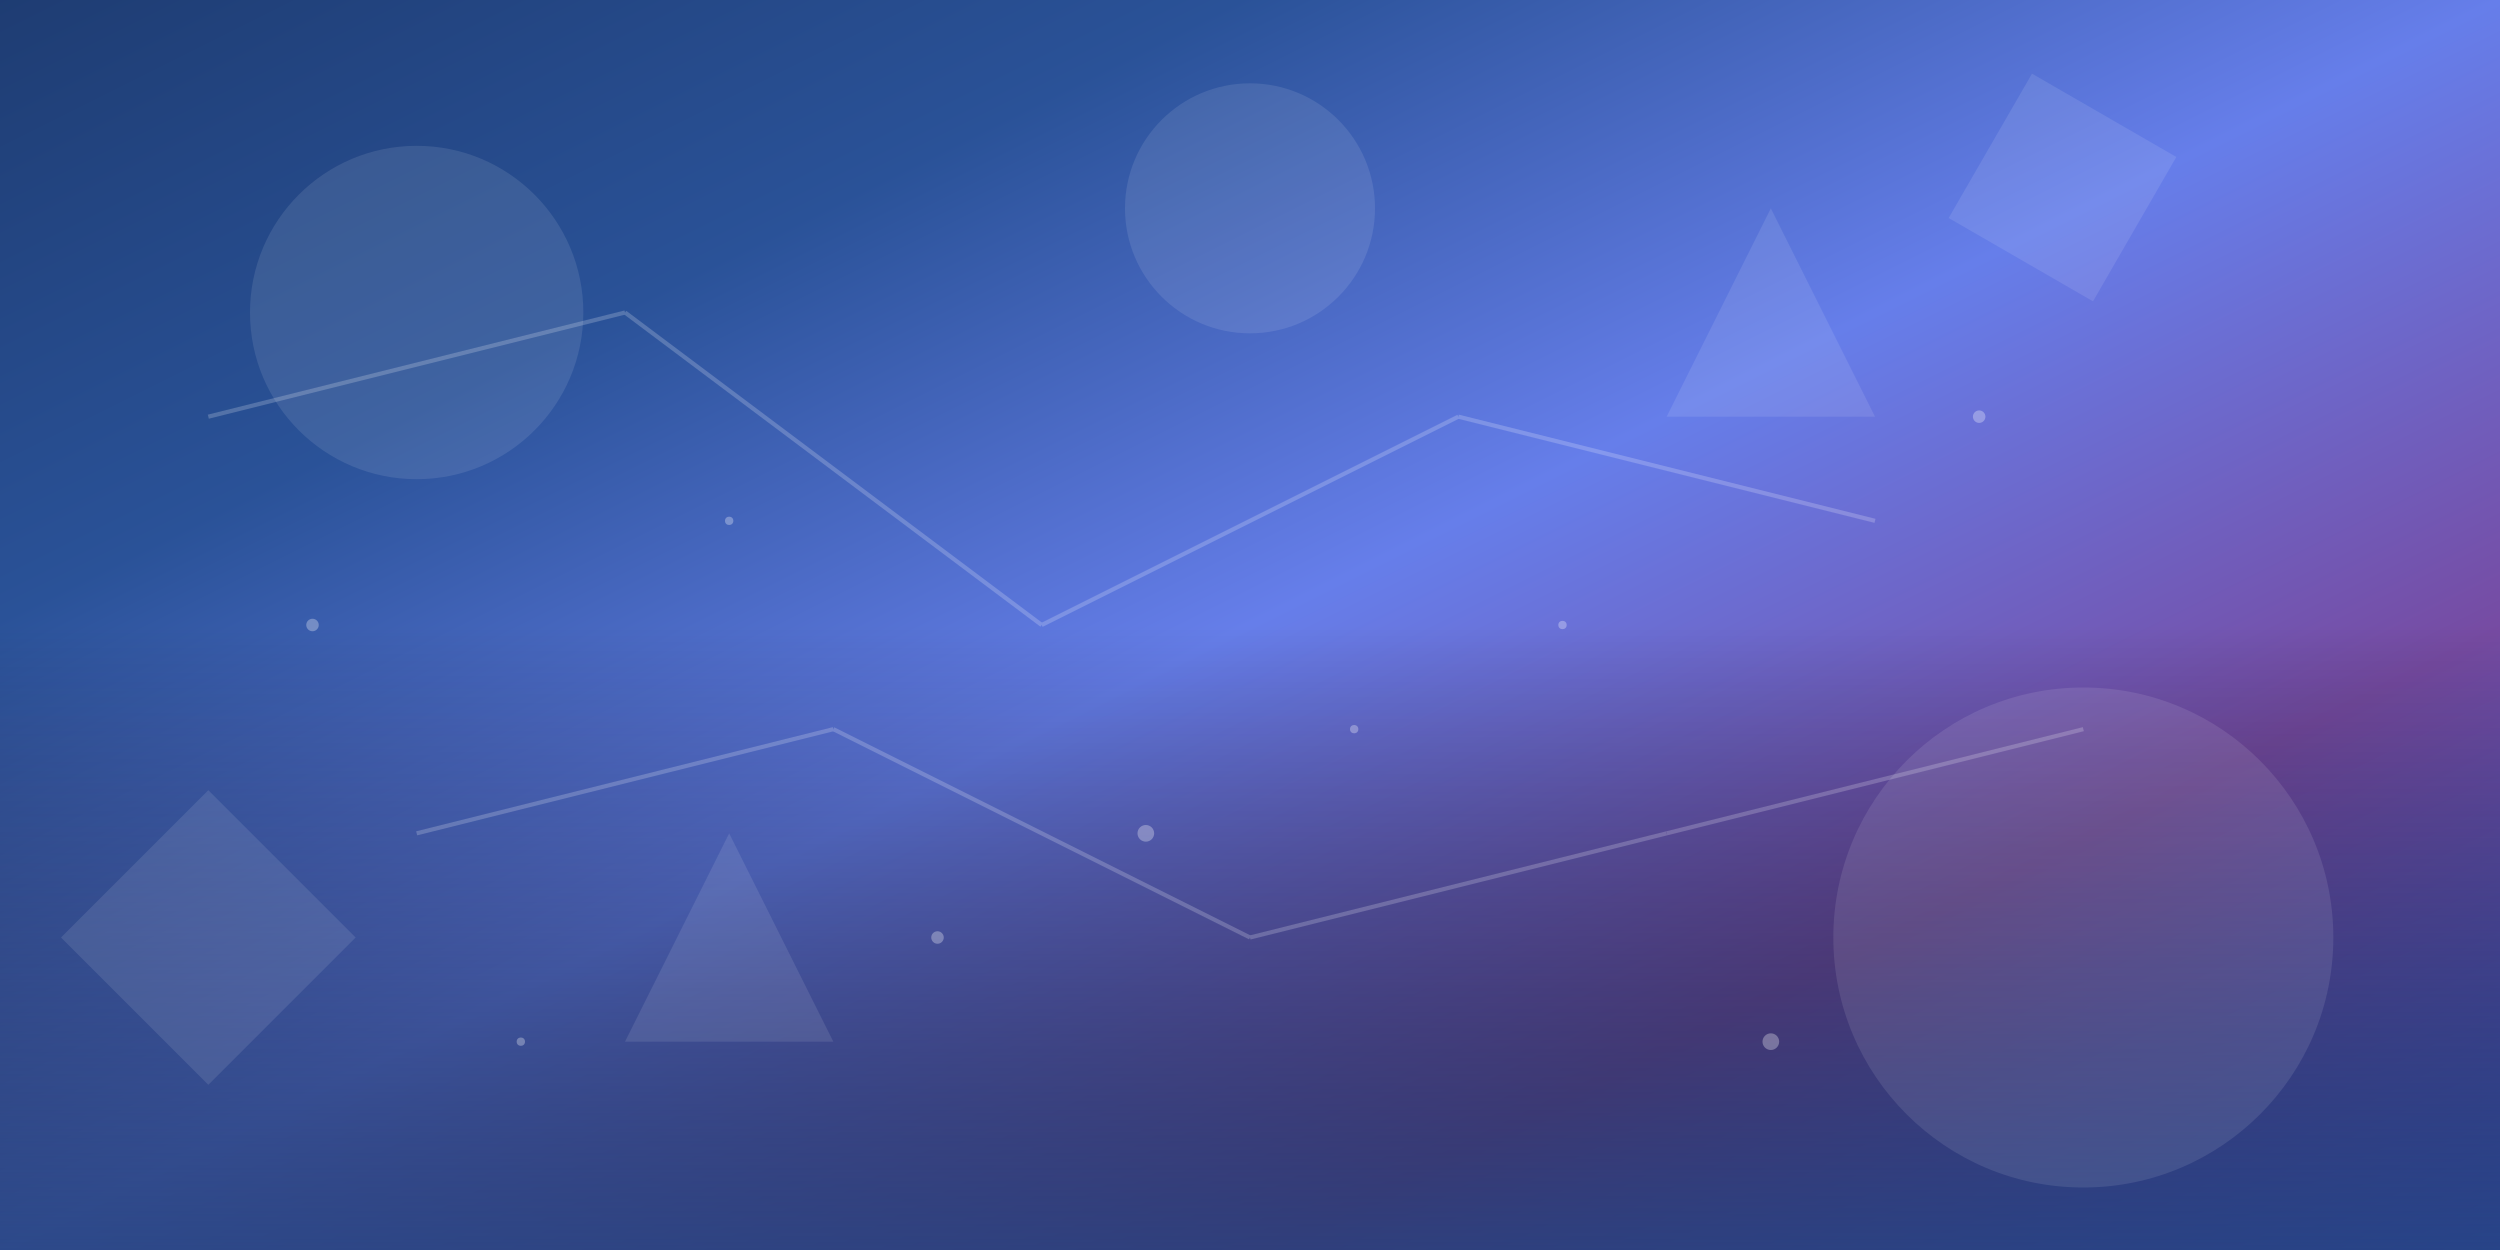 <svg width="1200" height="600" viewBox="0 0 1200 600" fill="none" xmlns="http://www.w3.org/2000/svg">
  <rect x="0" y="0" width="1200" height="600" fill="#333333" stroke="none"/>
  <!-- 배경 그라데이션 -->
  <rect width="1200" height="600" fill="url(#bgGradient)"/>
  
  <!-- 하단 그라데이션 오버레이 -->
  <rect width="1200" height="300" y="300" fill="url(#overlayGradient)"/>
  
  <!-- 기하학적 패턴들 -->
  <g opacity="0.1">
    <!-- 원형 패턴 -->
    <circle cx="200" cy="150" r="80" fill="white"/>
    <circle cx="1000" cy="450" r="120" fill="white"/>
    <circle cx="600" cy="100" r="60" fill="white"/>
    
    <!-- 사각형 패턴 -->
    <rect x="50" y="400" width="100" height="100" fill="white" transform="rotate(45 100 450)"/>
    <rect x="950" y="50" width="80" height="80" fill="white" transform="rotate(30 990 90)"/>
    
    <!-- 삼각형 패턴 -->
    <polygon points="300,500 350,400 400,500" fill="white"/>
    <polygon points="800,200 850,100 900,200" fill="white"/>
  </g>
  
  <!-- 네트워크 라인들 -->
  <g stroke="white" stroke-width="2" opacity="0.2" fill="none">
    <line x1="100" y1="200" x2="300" y2="150"/>
    <line x1="300" y1="150" x2="500" y2="300"/>
    <line x1="500" y1="300" x2="700" y2="200"/>
    <line x1="700" y1="200" x2="900" y2="250"/>
    <line x1="200" y1="400" x2="400" y2="350"/>
    <line x1="400" y1="350" x2="600" y2="450"/>
    <line x1="600" y1="450" x2="800" y2="400"/>
    <line x1="800" y1="400" x2="1000" y2="350"/>
  </g>
  
  <!-- 점들 -->
  <g fill="white" opacity="0.3">
    <circle cx="150" cy="300" r="3"/>
    <circle cx="350" cy="250" r="2"/>
    <circle cx="550" cy="400" r="4"/>
    <circle cx="750" cy="300" r="2"/>
    <circle cx="950" cy="200" r="3"/>
    <circle cx="250" cy="500" r="2"/>
    <circle cx="450" cy="450" r="3"/>
    <circle cx="650" cy="350" r="2"/>
    <circle cx="850" cy="500" r="4"/>
  </g>
  
  <defs>
    <!-- 메인 배경 그라데이션 -->
    <linearGradient id="bgGradient" x1="0%" y1="0%" x2="100%" y2="100%">
      <stop offset="0%" style="stop-color:#1e3c72;stop-opacity:1" />
      <stop offset="25%" style="stop-color:#2a5298;stop-opacity:1" />
      <stop offset="50%" style="stop-color:#667eea;stop-opacity:1" />
      <stop offset="75%" style="stop-color:#764ba2;stop-opacity:1" />
      <stop offset="100%" style="stop-color:#4c63e0;stop-opacity:1" />
    </linearGradient>
    
    <!-- 오버레이 그라데이션 -->
    <linearGradient id="overlayGradient" x1="0%" y1="0%" x2="0%" y2="100%">
      <stop offset="0%" style="stop-color:transparent;stop-opacity:0" />
      <stop offset="100%" style="stop-color:#1e3c72;stop-opacity:0.8" />
    </linearGradient>
  </defs>
</svg>